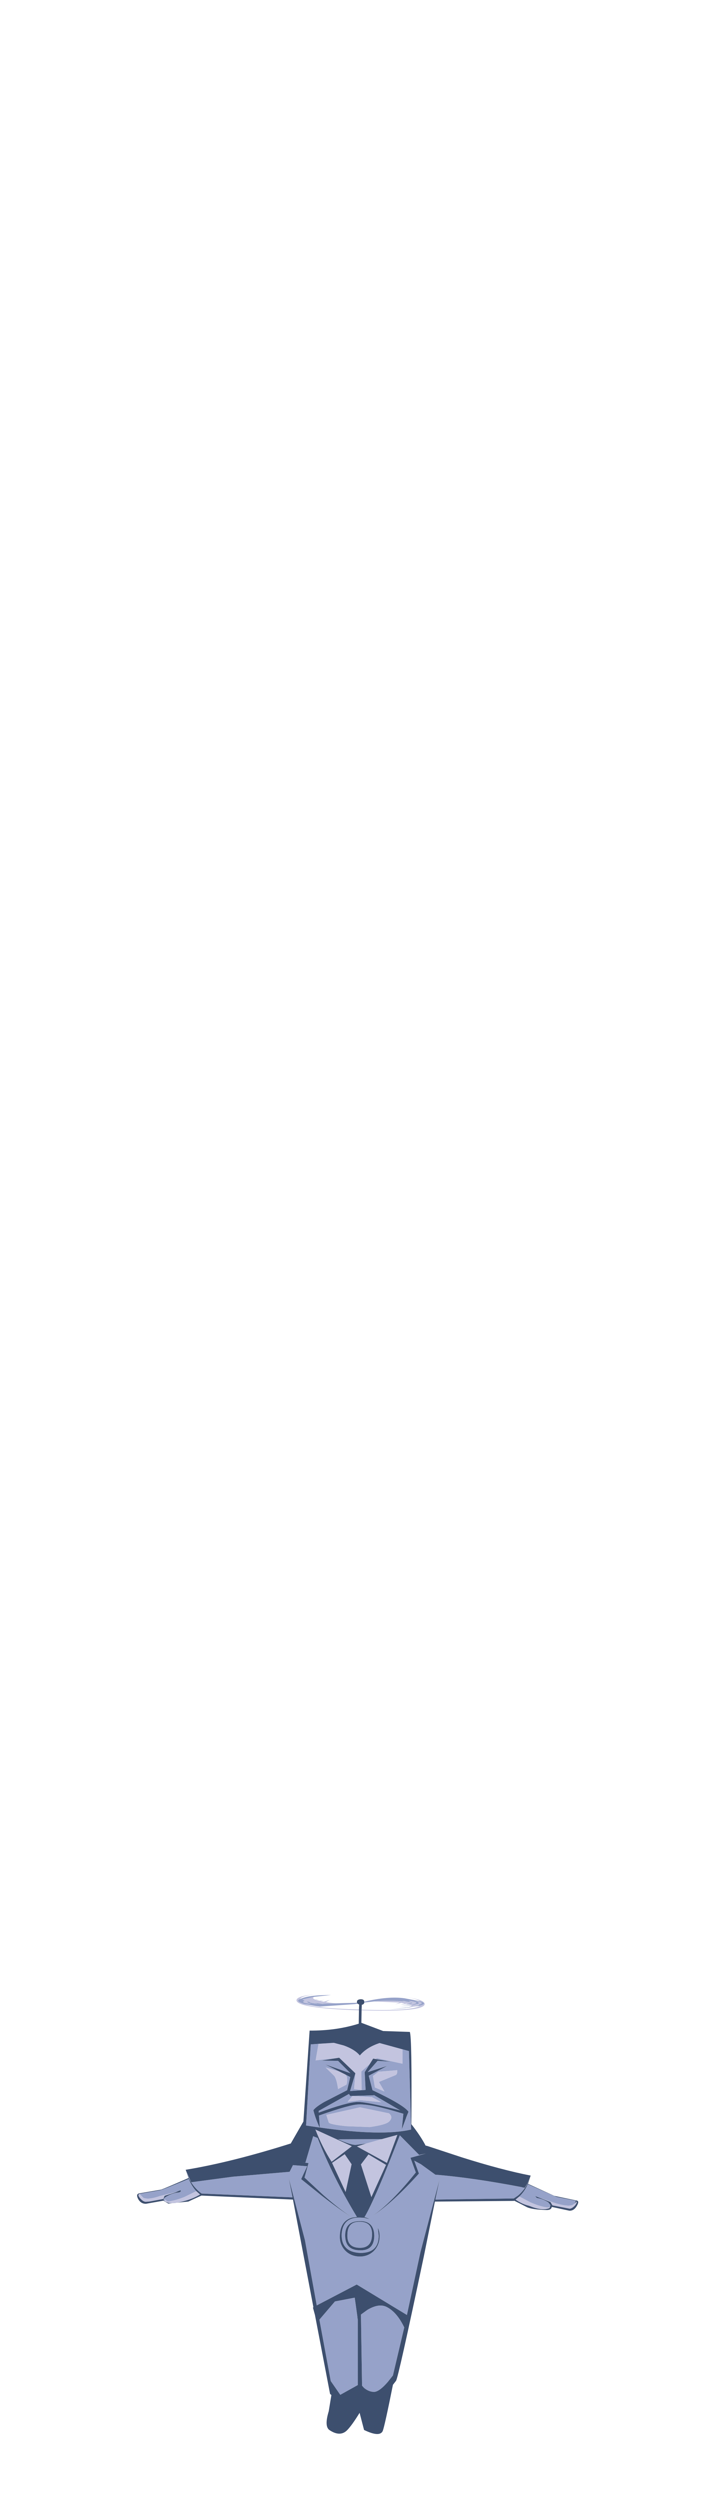 <?xml version="1.0" encoding="UTF-8" standalone="no"?>
<svg xmlns:xlink="http://www.w3.org/1999/xlink" height="459.85px" width="129.05px" xmlns="http://www.w3.org/2000/svg">
  <g transform="matrix(1.0, 0.0, 0.0, 1.0, 76.0, 267.75)">
    <use data-characterId="76" height="98.85" transform="matrix(0.818, 0.0, 0.0, 0.818, -50.74, 99.074)" width="99.25" xlink:href="#shape0"/>
  </g>
  <defs>
    <g id="shape0" transform="matrix(1.0, 0.0, 0.0, 1.0, 49.6, 49.4)">
      <path d="M12.15 -46.9 L13.4 -47.25 13.55 -47.2 Q14.25 -47.6 12.75 -47.95 15.55 -47.55 13.7 -47.05 L13.75 -47.05 13.15 -46.75 11.25 -46.4 12.2 -46.8 12.15 -46.9 M14.15 -46.9 Q15.8 -47.35 14.05 -47.85 13.25 -48.45 10.7 -48.8 15.25 -48.2 15.1 -47.15 14.7 -45.4 0.9 -45.8 L0.9 -45.95 Q12.65 -45.6 14.15 -46.9 M3.7 -47.8 Q6.4 -48.05 9.0 -47.9 L8.85 -47.95 9.15 -47.9 10.0 -47.85 10.6 -47.8 10.0 -48.0 11.15 -47.75 12.25 -47.6 11.35 -47.2 10.95 -47.3 9.6 -47.0 10.6 -47.35 9.95 -47.45 9.85 -47.5 8.5 -47.15 9.45 -47.55 3.7 -47.8 M11.55 -47.15 L12.35 -47.45 11.5 -47.95 Q14.0 -47.65 12.85 -47.25 L12.05 -46.95 11.95 -47.0 10.8 -46.85 11.8 -47.05 11.55 -47.15 M12.2 -46.8 L12.1 -46.75 12.2 -46.8 M0.3 -46.0 L0.3 -45.8 Q-14.05 -46.3 -13.75 -48.15 -13.5 -49.1 -9.35 -49.4 -12.55 -49.1 -12.95 -48.35 -14.15 -47.85 -12.05 -47.25 -9.45 -46.25 0.3 -46.0 M-8.5 -38.3 L-8.45 -38.3 -5.35 -38.5 -3.1 -37.9 Q-0.6 -37.0 0.5 -35.65 2.05 -37.5 4.95 -38.45 L9.7 -37.15 10.1 -37.05 10.1 -33.8 4.35 -35.05 4.05 -34.85 3.5 -34.95 2.75 -33.75 0.85 -32.05 0.9 -27.9 -0.8 -28.1 -0.5 -31.65 -4.15 -35.15 -9.45 -34.55 -8.8 -38.25 -8.5 -38.3 M-4.0 -32.0 L-2.8 -31.4 -2.45 -31.0 Q-2.2 -30.15 -2.5 -29.1 L-4.4 -28.1 Q-4.75 -30.6 -5.35 -31.15 L-7.2 -32.95 -4.0 -32.0 M8.9 -32.35 Q9.0 -31.35 8.45 -31.2 L4.8 -29.7 6.05 -27.55 3.9 -28.45 3.45 -31.05 4.7 -32.0 8.9 -32.35 M1.9 -15.85 L5.45 -16.85 8.95 -17.8 6.6 -11.5 -0.15 -15.2 1.9 -15.85 M5.35 -25.15 L0.6 -25.6 -2.25 -25.25 -1.15 -26.55 3.2 -26.3 5.35 -25.15 M7.05 -22.65 Q8.1 -21.8 7.1 -20.8 6.35 -20.05 2.7 -19.55 L-2.55 -19.75 Q-6.3 -20.15 -6.5 -20.6 L-7.05 -22.3 0.55 -24.0 7.05 -22.65 M6.4 -11.05 L3.1 -3.8 0.75 -11.15 2.45 -13.4 6.4 -11.05 M36.4 -3.95 L38.95 -2.6 Q41.3 -1.6 42.7 -1.5 43.2 -1.4 43.35 -1.9 L43.2 -1.35 43.15 -1.35 43.1 -1.3 Q41.5 -0.65 38.6 -1.85 37.05 -2.2 35.55 -3.25 L36.4 -3.95 M41.85 -3.3 L41.25 -3.55 44.5 -2.45 Q47.35 -1.6 48.4 -2.05 L48.85 -2.35 49.3 -2.85 Q49.4 -2.45 48.85 -1.85 48.2 -1.2 47.7 -1.2 L43.85 -1.95 43.4 -2.7 41.85 -3.3 M-49.25 -4.45 L-49.1 -4.55 -48.2 -3.65 Q-47.05 -3.15 -44.5 -4.05 L-40.9 -4.95 -40.5 -5.05 -43.4 -4.1 -43.45 -4.1 -43.5 -3.95 -43.7 -3.4 -46.35 -2.9 -46.95 -2.8 -47.65 -2.75 Q-48.25 -2.75 -48.9 -3.5 -49.5 -4.15 -49.25 -4.45 M-43.1 -2.7 Q-43.5 -2.9 -43.4 -3.3 L-42.75 -2.8 Q-40.9 -3.05 -38.95 -3.85 L-36.3 -5.15 -35.45 -4.4 Q-36.85 -3.55 -38.55 -3.05 -41.9 -2.05 -43.05 -2.7 L-43.1 -2.7 M-0.15 -47.55 L-0.15 -47.5 -8.0 -47.3 -7.6 -47.2 -8.6 -47.35 -9.75 -47.5 -9.05 -47.3 Q-10.8 -47.45 -10.85 -47.7 L-11.35 -47.8 Q-11.45 -47.55 -10.4 -47.25 -13.05 -47.5 -11.9 -47.95 L-12.4 -48.25 -9.7 -48.85 Q-10.2 -48.65 -9.95 -48.45 L-9.55 -48.2 -8.55 -48.4 -9.4 -48.15 -8.5 -47.95 -7.4 -48.2 -8.35 -47.9 -8.1 -47.85 -7.6 -47.75 -6.25 -48.15 -7.15 -47.65 Q-3.95 -47.1 -0.15 -47.55 M-1.3 -15.25 L-5.85 -11.75 Q-7.95 -15.0 -9.5 -19.0 L-1.3 -15.25 M-1.35 -11.2 L-2.7 -4.95 -5.75 -11.5 -2.9 -13.45 -1.35 -11.2" fill="#c3c4df" fill-rule="evenodd" stroke="none"/>
      <path d="M13.75 -47.05 L13.7 -47.05 Q15.55 -47.55 12.75 -47.95 14.25 -47.6 13.55 -47.2 L13.4 -47.25 12.15 -46.9 9.2 -46.55 12.05 -46.95 12.85 -47.25 Q14.0 -47.65 11.5 -47.95 L12.35 -47.45 11.55 -47.15 9.95 -46.85 11.35 -47.2 12.25 -47.6 11.15 -47.75 10.0 -48.0 10.6 -47.8 10.0 -47.85 9.15 -47.9 8.85 -47.95 9.0 -47.9 Q6.4 -48.05 3.7 -47.8 L1.5 -47.55 1.5 -47.65 1.5 -47.75 Q7.0 -49.05 10.65 -48.5 L10.9 -48.45 11.45 -48.35 14.05 -47.85 Q15.8 -47.35 14.15 -46.9 L13.9 -46.8 7.35 -46.0 10.9 -46.35 11.05 -46.4 11.25 -46.4 13.15 -46.75 13.8 -47.0 13.75 -47.05 M-38.7 -9.95 L-37.45 -7.15 -28.05 -8.4 -15.3 -9.5 -14.55 -11.0 -11.35 -10.75 -12.7 -7.85 -8.1 -4.15 Q-4.15 -1.05 -1.2 0.8 -4.1 -1.1 -7.75 -4.3 L-11.95 -8.2 -11.05 -11.45 -12.6 -11.65 -11.75 -11.55 -10.0 -17.5 -9.0 -17.1 Q-5.5 -8.2 -0.15 0.65 L-1.2 0.8 Q-3.95 1.55 -4.0 5.0 -4.05 6.9 -2.75 8.25 -1.5 9.5 0.4 9.55 2.25 9.6 3.6 8.35 4.9 7.05 4.95 5.15 5.0 4.0 4.55 3.1 L4.75 4.85 Q4.75 8.8 0.55 8.75 -3.6 8.55 -3.6 4.7 -3.45 1.0 -0.05 0.8 L0.65 0.8 1.5 0.85 2.7 1.15 Q2.15 0.85 1.55 0.7 3.85 -3.15 9.5 -17.7 L13.85 -13.3 15.35 -13.6 11.9 -12.65 13.1 -9.35 Q7.7 -2.6 3.4 0.4 7.85 -2.5 13.8 -9.1 L12.75 -12.0 14.25 -11.2 17.5 -8.85 Q25.7 -8.2 36.95 -6.05 L37.05 -6.0 37.6 -5.9 38.15 -6.75 38.2 -6.85 38.95 -8.65 38.25 -6.85 38.2 -6.75 Q37.4 -5.25 36.1 -4.15 L35.15 -3.5 17.5 -3.25 18.45 -7.8 14.15 8.55 11.1 22.7 -0.2 15.85 -9.2 20.55 -11.85 5.9 -15.5 -8.1 -14.65 -3.75 -35.1 -4.6 Q-36.85 -5.85 -37.95 -8.0 L-38.7 -9.95 M0.0 -47.3 L-0.65 -47.2 -8.45 -46.65 -9.3 -46.75 -11.65 -47.15 -12.05 -47.25 Q-14.15 -47.85 -12.95 -48.35 L-12.55 -48.5 Q-10.75 -49.25 -5.95 -49.25 L-9.7 -48.85 -12.4 -48.25 -11.9 -47.95 Q-13.05 -47.5 -10.4 -47.25 -11.45 -47.55 -11.35 -47.8 L-10.85 -47.7 Q-10.8 -47.45 -9.05 -47.3 L-9.75 -47.5 -8.6 -47.35 -7.6 -47.2 -8.0 -47.3 -0.15 -47.5 0.0 -47.3 M9.7 -37.15 L11.55 -36.65 12.05 -19.0 Q5.5 -17.45 -8.5 -19.45 L-8.7 -22.15 Q-1.65 -24.65 0.3 -24.65 3.15 -24.75 9.95 -22.65 L10.3 -22.55 9.95 -19.05 10.9 -21.6 10.9 -21.65 11.45 -23.0 Q10.45 -24.5 3.35 -27.85 L2.5 -31.1 6.65 -33.3 2.25 -31.9 4.5 -34.45 7.5 -34.25 4.05 -34.85 4.35 -35.05 10.1 -33.8 10.1 -37.05 9.7 -37.15 M2.75 -33.75 L1.6 -31.9 1.8 -27.9 -1.7 -27.65 -0.5 -31.65 -0.8 -28.1 0.9 -27.9 0.85 -32.05 2.75 -33.75 M-4.15 -35.15 L-8.15 -34.5 -4.4 -34.45 -1.6 -31.65 -7.3 -33.65 -4.0 -32.0 -7.2 -32.95 -5.35 -31.15 Q-4.75 -30.6 -4.4 -28.1 L-2.5 -29.1 Q-2.2 -30.15 -2.45 -31.0 L-2.8 -31.4 -1.65 -30.8 -2.35 -27.85 -7.5 -25.2 Q-9.4 -24.1 -9.95 -23.35 -9.55 -21.65 -8.55 -19.45 L-11.6 -19.9 -10.55 -38.15 -8.5 -38.3 -8.8 -38.25 -9.45 -34.55 -4.15 -35.15 M8.9 -32.35 L4.7 -32.0 3.45 -31.05 3.9 -28.45 6.05 -27.55 4.8 -29.7 8.45 -31.2 Q9.0 -31.35 8.9 -32.35 M3.6 -26.8 L9.6 -23.3 Q2.15 -25.2 0.15 -25.2 L-0.1 -25.2 Q-2.5 -25.1 -8.75 -22.8 L-8.75 -23.2 -1.95 -27.0 -1.65 -26.55 3.65 -26.7 3.6 -26.8 M5.35 -25.15 L3.2 -26.3 -1.15 -26.55 -2.25 -25.25 0.6 -25.6 5.35 -25.15 M5.45 -16.85 L1.9 -15.85 -0.4 -15.55 Q-1.5 -15.5 -4.4 -16.8 L5.45 -16.85 M7.05 -22.65 L0.55 -24.0 -7.05 -22.3 -6.5 -20.6 Q-6.3 -20.15 -2.55 -19.75 L2.7 -19.55 Q6.35 -20.05 7.1 -20.8 8.1 -21.8 7.05 -22.65 M43.2 -1.35 L43.35 -1.9 Q43.2 -1.4 42.7 -1.5 41.3 -1.6 38.95 -2.6 L36.4 -3.95 Q37.6 -5.1 38.3 -6.7 L44.75 -3.85 49.1 -3.0 48.85 -2.35 48.4 -2.05 Q47.35 -1.6 44.5 -2.45 L41.25 -3.55 41.85 -3.3 39.95 -4.05 40.35 -3.6 Q41.6 -3.45 42.9 -2.65 L43.4 -2.0 43.2 -1.35 M0.8 1.75 Q3.35 1.9 3.25 4.75 3.15 7.65 0.45 7.6 -2.45 7.55 -2.3 4.6 -2.25 1.65 0.5 1.75 L0.55 1.75 0.8 1.75 M2.2 21.55 Q4.8 20.0 6.55 20.9 8.85 22.05 10.5 25.5 L7.95 36.3 6.8 37.75 Q4.95 39.9 3.75 40.0 2.55 40.0 1.45 39.1 L1.0 38.6 0.75 22.6 2.2 21.55 M0.95 1.6 L0.5 1.6 0.45 1.6 Q-2.8 1.6 -2.8 4.8 -2.8 8.1 0.45 8.15 3.7 8.3 3.75 4.9 3.7 1.8 0.95 1.6 M0.05 38.45 L-3.9 40.65 -6.05 37.55 -8.6 23.75 -5.1 19.65 -0.65 18.8 -0.45 20.2 -0.05 23.05 -0.05 23.2 0.05 23.8 0.05 38.45 M-40.9 -4.95 L-44.5 -4.05 Q-47.05 -3.15 -48.2 -3.65 L-49.1 -4.55 -49.25 -4.45 -49.05 -4.55 -44.65 -5.3 Q-43.95 -5.4 -38.0 -7.9 L-37.95 -7.75 Q-37.3 -6.25 -36.3 -5.15 L-38.95 -3.85 Q-40.9 -3.05 -42.75 -2.8 L-43.4 -3.3 Q-43.5 -2.9 -43.1 -2.7 -44.3 -3.25 -42.9 -4.0 -41.6 -4.75 -40.3 -4.85 -39.6 -5.0 -39.85 -5.35 L-40.9 -4.95 M-43.5 -3.95 L-43.45 -4.1 -43.4 -4.1 -43.5 -3.95" fill="#96a2c9" fill-rule="evenodd" stroke="none"/>
      <path d="M0.9 -45.95 L0.9 -45.8 0.85 -43.0 5.75 -41.15 11.75 -40.95 Q12.25 -39.85 12.1 -20.2 14.15 -17.6 15.3 -15.4 L15.4 -15.35 15.45 -15.35 15.5 -15.35 15.55 -15.35 23.45 -12.75 Q32.5 -9.9 38.95 -8.65 L38.2 -6.85 38.15 -6.75 37.6 -5.9 37.05 -6.0 36.95 -6.05 Q25.7 -8.2 17.5 -8.85 L14.25 -11.2 12.75 -12.0 13.8 -9.1 Q7.85 -2.5 3.4 0.4 7.7 -2.6 13.1 -9.35 L11.9 -12.65 15.35 -13.6 13.85 -13.3 9.5 -17.7 Q3.85 -3.15 1.55 0.7 2.15 0.85 2.7 1.15 L1.5 0.85 0.65 0.8 -0.05 0.8 Q-3.45 1.0 -3.6 4.7 -3.6 8.55 0.55 8.75 4.75 8.8 4.75 4.85 L4.55 3.1 Q5.0 4.0 4.95 5.15 4.9 7.05 3.6 8.35 2.25 9.6 0.4 9.55 -1.5 9.5 -2.75 8.25 -4.05 6.9 -4.0 5.0 -3.95 1.55 -1.2 0.8 L-0.15 0.65 Q-5.5 -8.2 -9.0 -17.1 L-10.0 -17.5 -11.75 -11.55 -12.6 -11.65 -11.05 -11.45 -11.95 -8.2 -7.75 -4.3 Q-4.1 -1.1 -1.2 0.8 -4.15 -1.05 -8.1 -4.15 L-12.7 -7.85 -11.35 -10.75 -14.55 -11.0 -15.3 -9.5 -28.05 -8.4 -37.45 -7.15 -38.7 -9.95 Q-28.4 -11.65 -15.1 -15.85 L-15.05 -15.85 -12.2 -20.8 -10.8 -41.25 Q-4.85 -41.2 0.25 -42.8 L0.3 -45.8 0.3 -46.0 0.35 -47.1 0.0 -47.3 -0.15 -47.5 -0.15 -47.55 -0.15 -47.65 Q-0.2 -48.25 0.7 -48.3 1.5 -48.3 1.5 -47.75 L1.5 -47.65 1.5 -47.55 Q1.45 -47.15 0.95 -47.05 L0.9 -45.95 M9.7 -37.15 L4.95 -38.45 Q2.05 -37.5 0.5 -35.65 -0.6 -37.0 -3.1 -37.9 L-5.35 -38.5 -8.45 -38.3 -8.5 -38.3 -10.55 -38.15 -11.6 -19.9 -8.55 -19.45 Q-9.55 -21.65 -9.95 -23.35 -9.4 -24.1 -7.5 -25.2 L-2.35 -27.85 -1.65 -30.8 -2.8 -31.4 -4.0 -32.0 -7.3 -33.65 -1.6 -31.65 -4.4 -34.45 -8.15 -34.5 -4.15 -35.15 -0.5 -31.65 -1.7 -27.65 1.8 -27.9 1.6 -31.9 2.75 -33.75 3.5 -34.95 4.05 -34.85 7.5 -34.25 4.5 -34.45 2.25 -31.9 6.65 -33.3 2.5 -31.1 3.35 -27.85 Q10.45 -24.5 11.45 -23.0 L10.9 -21.65 10.9 -21.6 9.95 -19.05 10.3 -22.55 9.95 -22.65 Q3.15 -24.75 0.3 -24.65 -1.65 -24.65 -8.7 -22.15 L-8.5 -19.45 Q5.5 -17.45 12.05 -19.0 L11.55 -36.65 9.7 -37.15 M3.6 -26.8 L3.65 -26.7 -1.65 -26.55 -1.95 -27.0 -8.75 -23.2 -8.75 -22.8 Q-2.5 -25.1 -0.1 -25.2 L0.15 -25.2 Q2.15 -25.2 9.6 -23.3 L3.6 -26.8 M1.9 -15.85 L-0.15 -15.2 6.6 -11.5 8.95 -17.8 5.45 -16.85 -4.4 -16.8 Q-1.5 -15.5 -0.4 -15.55 L1.9 -15.85 M6.4 -11.05 L2.45 -13.4 0.75 -11.15 3.1 -3.8 6.4 -11.05 M-38.7 -9.95 L-37.95 -8.0 Q-36.85 -5.85 -35.1 -4.6 L-14.65 -3.75 -15.5 -8.1 -11.85 5.9 -9.2 20.55 -0.2 15.85 11.1 22.7 14.15 8.55 18.45 -7.8 17.5 -3.25 35.15 -3.5 36.1 -4.15 Q37.4 -5.25 38.2 -6.75 L38.25 -6.85 38.95 -8.65 38.35 -6.8 44.25 -4.1 49.25 -3.05 Q50.0 -2.95 49.35 -1.85 48.7 -0.7 47.65 -0.75 L43.7 -1.6 Q43.6 -0.9 42.55 -0.9 39.25 -1.0 38.1 -1.55 36.65 -2.3 35.25 -3.0 L35.15 -2.95 17.4 -2.8 14.9 9.55 Q9.15 36.85 8.65 37.5 L7.95 38.4 Q6.1 47.65 5.65 48.8 4.95 50.25 1.45 48.55 L0.45 44.7 Q-1.3 47.55 -2.4 48.65 -3.95 50.15 -6.3 48.6 -7.55 47.8 -6.5 44.35 L-5.9 40.7 -6.2 40.45 -9.6 22.7 -10.05 21.05 -9.95 20.95 -14.55 -3.25 -35.1 -4.15 -35.15 -4.15 Q-37.7 -3.0 -38.1 -2.8 L-42.6 -2.35 -43.7 -3.0 -47.65 -2.3 Q-48.8 -2.3 -49.4 -3.4 -49.95 -4.5 -49.15 -4.65 L-44.2 -5.5 Q-43.45 -5.75 -38.05 -8.1 L-38.7 -9.95 M43.2 -1.35 L43.4 -2.0 42.9 -2.65 Q41.6 -3.45 40.35 -3.6 L39.95 -4.05 41.85 -3.3 43.4 -2.7 43.85 -1.95 47.7 -1.2 Q48.2 -1.2 48.85 -1.85 49.4 -2.45 49.3 -2.85 L48.85 -2.35 49.1 -3.0 44.75 -3.85 38.3 -6.7 Q37.6 -5.1 36.4 -3.95 L35.55 -3.25 Q37.05 -2.2 38.6 -1.85 41.5 -0.65 43.1 -1.3 L43.15 -1.35 43.2 -1.35 M0.8 1.75 L0.55 1.75 0.5 1.75 Q-2.25 1.65 -2.3 4.6 -2.45 7.55 0.45 7.6 3.15 7.65 3.25 4.75 3.35 1.9 0.8 1.75 M0.95 1.6 Q3.7 1.8 3.75 4.9 3.7 8.3 0.45 8.15 -2.8 8.1 -2.8 4.8 -2.8 1.6 0.45 1.6 L0.5 1.6 0.95 1.6 M2.2 21.55 L0.75 22.6 1.0 38.6 1.45 39.1 Q2.55 40.0 3.75 40.0 4.95 39.9 6.8 37.75 L7.95 36.3 10.5 25.5 Q8.85 22.05 6.55 20.9 4.8 20.0 2.2 21.55 M0.05 38.45 L0.05 23.8 -0.05 23.2 -0.05 23.05 -0.45 20.2 -0.65 18.8 -5.1 19.65 -8.6 23.75 -6.05 37.55 -3.9 40.65 0.05 38.45 M-40.9 -4.95 L-39.85 -5.35 Q-39.6 -5.0 -40.3 -4.85 -41.6 -4.75 -42.9 -4.0 -44.3 -3.25 -43.1 -2.7 L-43.05 -2.7 Q-41.9 -2.05 -38.55 -3.05 -36.85 -3.55 -35.45 -4.4 L-36.3 -5.15 Q-37.3 -6.25 -37.95 -7.75 L-38.0 -7.9 Q-43.95 -5.4 -44.65 -5.3 L-49.05 -4.55 -49.25 -4.45 Q-49.5 -4.15 -48.9 -3.5 -48.25 -2.75 -47.65 -2.75 L-46.95 -2.8 -46.35 -2.9 -43.7 -3.4 -43.5 -3.95 -43.4 -4.1 -40.5 -5.05 -40.9 -4.95 M-1.3 -15.25 L-9.5 -19.0 Q-7.95 -15.0 -5.85 -11.75 L-1.3 -15.25 M-1.35 -11.2 L-2.9 -13.45 -5.75 -11.5 -2.7 -4.95 -1.35 -11.2" fill="#3d4f6e" fill-rule="evenodd" stroke="none"/>
    </g>
  </defs>
</svg>
